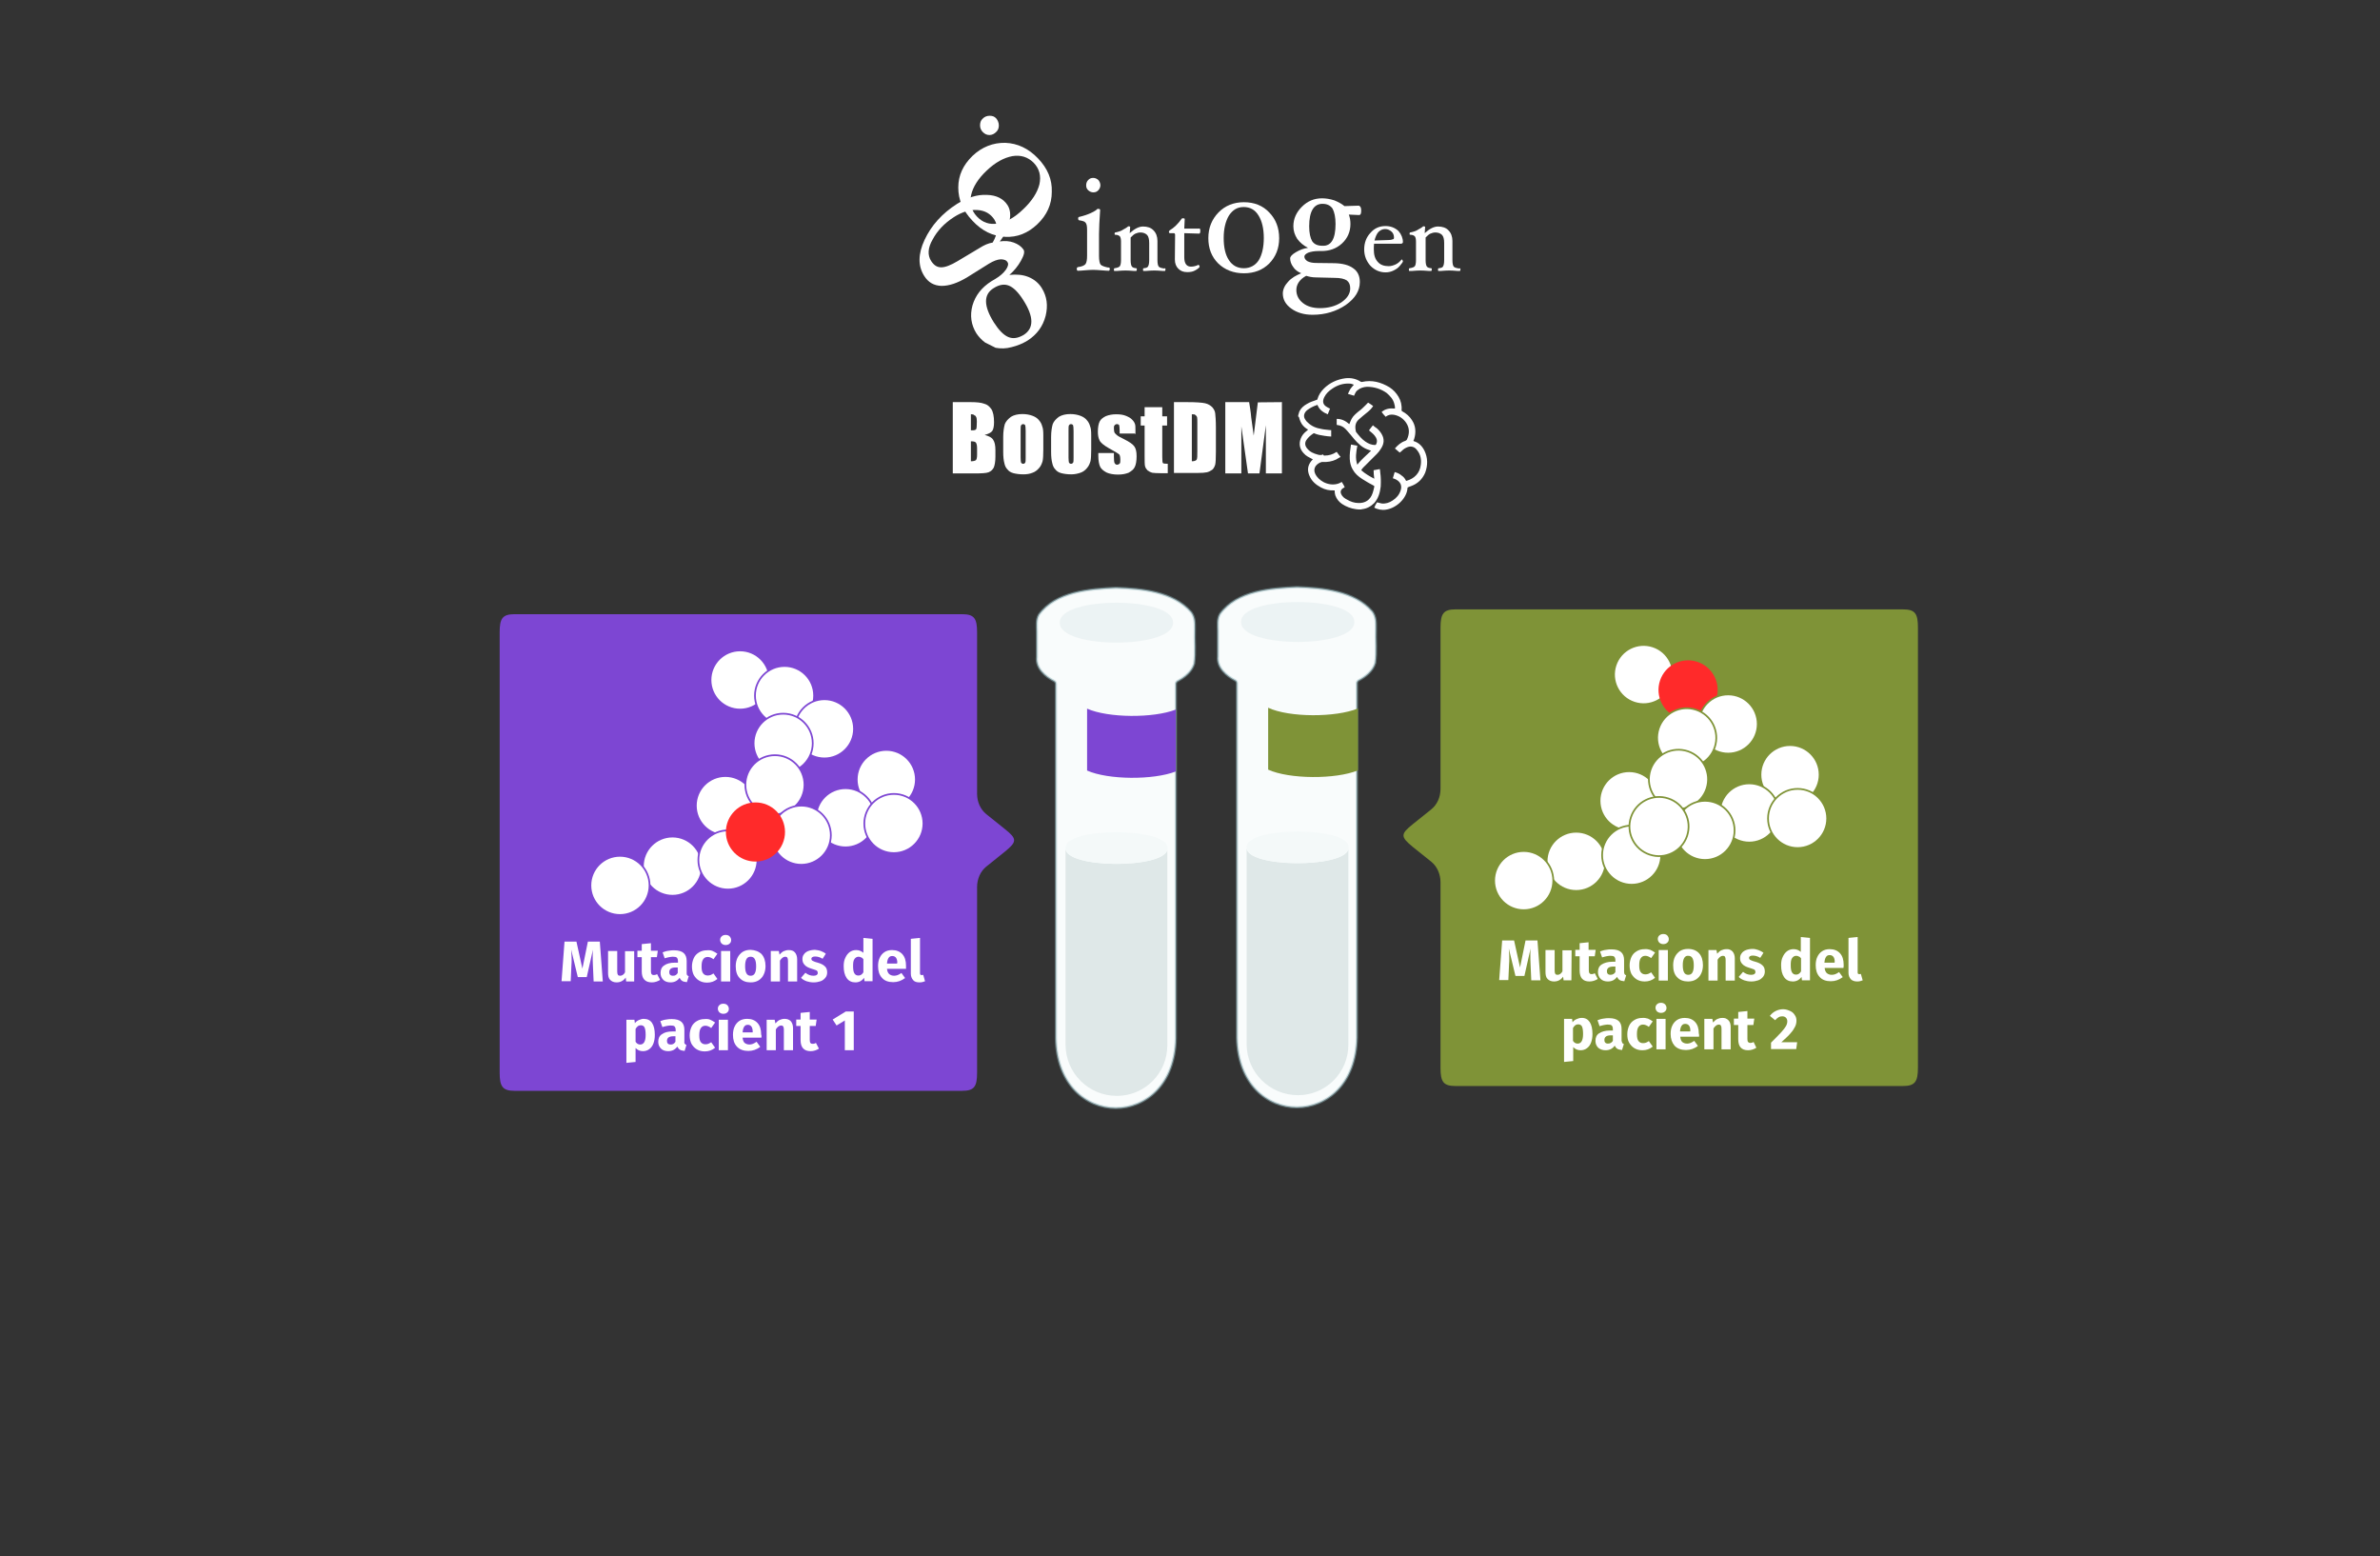 <?xml version="1.0" encoding="utf-8"?>
<!-- Generator: Adobe Illustrator 24.1.0, SVG Export Plug-In . SVG Version: 6.00 Build 0)  -->
<svg version="1.1" id="Capa_1" xmlns="http://www.w3.org/2000/svg" xmlns:xlink="http://www.w3.org/1999/xlink" x="0px" y="0px"
	 viewBox="0 0 1038.4 678.7" style="enable-background:new 0 0 1038.4 678.7;" xml:space="preserve">
<rect x="0" y="0" width="1038.4" height="678.7" fill="#333333" stroke="none"/>
<style type="text/css">
	.st0{fill:#FFFFFF;}
	.st1{opacity:0.5;}
	.st2{fill:#F4F9F9;stroke:#8FB5BC;stroke-miterlimit:10;}
	.st3{opacity:0.25;fill:#8FB5BC;enable-background:new    ;}
	.st4{opacity:0.1;fill:#8FB5BC;enable-background:new    ;}
	.st5{fill:#DFE8E8;}
	.st6{fill:#F4F9F9;}
	.st7{opacity:0.1;fill:#CAD8D8;enable-background:new    ;}
	.st8{fill:#7D46D3;}
	.st9{fill:#7F9337;}
	.st10{fill:#FFFFFF;stroke:#7D46D3;stroke-width:0.75;stroke-miterlimit:10;}
	.st11{fill:#FFFFFF;stroke:#7D46D3;stroke-width:0.75;stroke-miterlimit:10;}
	.st12{fill:#FF2A2A;}
	.st13{fill:#FFFFFF;stroke:#7F9337;stroke-width:0.75;stroke-miterlimit:10;}
	.st14{fill:#FFFFFF;stroke:#7F9337;stroke-width:0.75;stroke-miterlimit:10;}
	.st15{fill:#FFFFFF;stroke:#7F9337;stroke-width:0.75;stroke-miterlimit:10;}
	.st16{enable-background:new    ;}
</style>
<g>
	<g>
		<g>
			<g id="Capa_1_2_">
				<g id="Capa_14_4_">
				</g>
				<g id="Capa_6_4_">
				</g>
				<g id="Capa_3_4_">
				</g>
			</g>
			<g id="Capa_1_1_">
				<g id="Capa_14_1_">
				</g>
				<g id="Capa_6_1_">
				</g>
				<g id="Capa_3_1_">
				</g>
			</g>
			<g>
				<path class="st0" d="M521.3,274.4c0-2.7,0.1-5.1-1.6-7.4c-7.9-9-21.5-10.2-32.8-10.6c-11.5,0.5-26.2,1.6-33.6,11.7
					c-1.3,2.3-0.9,4.9-0.9,7.4c0,3.7,0,7.4,0,11.1c-0.5,4.9,3.6,8.4,7.6,10.5c0.4,0.2,0.7,0.7,0.7,1.2c0,14.7,0,29.3,0,44
					c0,36.8,0,73.7,0,110.5c0.6,40.7,51.7,40.6,52.3,0c0-41,0-81.9,0-122.8c0-10.5,0-21.2,0-31.7c0-0.5,0.3-0.9,0.7-1.2
					c3-1.6,6.3-4.1,7.3-7.6C521.7,284.5,521.1,279.4,521.3,274.4z"/>
				<path class="st0" d="M600.3,274.1c0-2.7,0.1-5.1-1.6-7.4c-7.9-9-21.5-10.2-32.8-10.6c-11.5,0.5-26.1,1.5-33.6,11.7
					c-1.3,2.3-0.9,4.9-0.9,7.4c0,3.7,0,7.4,0,11.1c-0.5,4.9,3.6,8.4,7.6,10.5c0.4,0.2,0.7,0.7,0.7,1.2c0,14.7,0,29.3,0,44
					c0,36.8,0,73.7,0,110.5c0.6,40.7,51.7,40.6,52.3,0c0-41,0-81.9,0-122.8c0-10.5,0-21.2,0-31.7c0-0.5,0.3-0.9,0.7-1.2
					c3-1.6,6.3-4.1,7.3-7.6C600.7,284.2,600.1,279.1,600.3,274.1z"/>
			</g>
		</g>
		<g id="Capa_1_4_">
			<g id="Capa_9_3_">
				<g>
					<g class="st1">
						<g>
							<path class="st2" d="M486.9,256.4c11.3,0.4,24.9,1.6,32.8,10.6c1.7,2.3,1.6,4.7,1.6,7.4c-0.2,5,0.4,10.1-0.3,15.1
								c-1,3.5-4.3,6-7.3,7.6c-0.4,0.3-0.7,0.7-0.7,1.2c0,10.5,0,21.2,0,31.7c0,40.9,0,81.8,0,122.8c-0.6,40.6-51.7,40.7-52.3,0
								c0-36.8,0-73.7,0-110.5c0-14.7,0-29.3,0-44c0-0.5-0.3-1-0.7-1.2c-4-2.1-8.1-5.6-7.6-10.5c0-3.7,0-7.4,0-11.1
								c0-2.5-0.4-5.1,0.9-7.4C460.7,258,475.4,256.9,486.9,256.4"/>
						</g>
						<path class="st3" d="M511.8,271.6c0.4,11.6-49.8,11.6-49.4,0C462,260,512.2,260,511.8,271.6z"/>
					</g>
					<g>
						<path class="st4" d="M464.9,369.7v0.2C464.9,369.8,464.9,369.7,464.9,369.7L464.9,369.7z"/>
						<path class="st5" d="M464.9,369.9v85.7c0,12.4,10,22.4,22.4,22.4c12.2,0,22.1-9.9,22-22.2v-85
							C507,379.1,464.4,378.8,464.9,369.9z"/>
					</g>
					<path class="st6" d="M509.4,369.9c0.4,9.2-45,9.2-44.5,0C464.3,360.7,509.8,360.7,509.4,369.9z"/>
				</g>
			</g>
			<g id="Capa_14_3_">
			</g>
			<g id="Capa_6_3_">
			</g>
			<g id="Capa_3_3_">
			</g>
		</g>
		<g id="Capa_1_3_">
			<g id="Capa_9_2_">
				<g>
					<g class="st1">
						<g>
							<path class="st2" d="M565.9,256.1c11.3,0.4,24.9,1.6,32.8,10.6c1.7,2.3,1.6,4.7,1.6,7.4c-0.2,5,0.4,10.1-0.3,15.1
								c-1,3.5-4.3,6-7.3,7.6c-0.4,0.3-0.7,0.7-0.7,1.2c0,10.5,0,21.2,0,31.7c0,40.9,0,81.8,0,122.8c-0.6,40.6-51.7,40.7-52.3,0
								c0-36.8,0-73.7,0-110.5c0-14.7,0-29.3,0-44c0-0.5-0.3-1-0.7-1.2c-4-2.1-8.1-5.6-7.6-10.5c0-3.7,0-7.4,0-11.1
								c0-2.5-0.4-5.1,0.9-7.4C539.8,257.6,554.4,256.6,565.9,256.1"/>
						</g>
						<path class="st3" d="M590.9,271.3c0.4,11.6-49.8,11.6-49.4,0C541,259.7,591.2,259.7,590.9,271.3z"/>
					</g>
					<g>
						<path class="st7" d="M543.9,369.4v0.2C543.9,369.5,543.9,369.4,543.9,369.4L543.9,369.4z"/>
						<path class="st5" d="M543.9,369.6v85.7c0,12.4,10,22.4,22.4,22.4c12.2,0,22.1-9.9,22-22.2v-85
							C586,378.8,543.4,378.5,543.9,369.6z"/>
					</g>
					<path class="st6" d="M588.4,369.6c0.4,9.2-45,9.2-44.5,0C543.4,360.4,588.9,360.4,588.4,369.6z"/>
				</g>
			</g>
			<g id="Capa_14_2_">
			</g>
			<g id="Capa_6_2_">
			</g>
			<g id="Capa_3_2_">
			</g>
		</g>
		<path class="st8" d="M474.3,309.1v27c9.2,4.1,28.9,4.2,38.7,0.4v-27C503.2,313.3,483.5,313.2,474.3,309.1z"/>
		<path class="st9" d="M592.5,309c-9.7,4-30,4-39.2-0.3v27c9.2,4.2,29.5,4.3,39.2,0.3V309z"/>
		<path class="st8" d="M426.3,275.8v70.4c0,3.6,1.5,6.9,4,8.9l8.1,6.5c5.4,4.3,5.4,5.5,0,9.9l-8.1,6.5c-2.5,2-4,5.4-4,8.9v81
			c0,6-1.2,7.9-6.5,7.9H224.5c-5.2,0-6.5-1.9-6.5-7.9V275.8c0-6,1.2-7.9,6.5-7.9h195.3C425.1,267.9,426.3,269.8,426.3,275.8z"/>
		<g>
			<circle class="st10" cx="386.7" cy="340" r="12.9"/>
			<ellipse class="st11" cx="322.9" cy="296.6" rx="12.9" ry="12.9"/>
			<circle class="st10" cx="293.4" cy="377.8" r="12.9"/>
			<circle class="st10" cx="342.3" cy="303.4" r="12.9"/>
			<circle class="st10" cx="270.5" cy="386.2" r="12.9"/>
			<circle class="st10" cx="359.7" cy="317.9" r="12.9"/>
			<circle class="st10" cx="316.5" cy="351.4" r="12.9"/>
			<circle class="st10" cx="368.9" cy="356.7" r="12.9"/>
			<circle class="st10" cx="341.7" cy="324.2" r="12.9"/>
			<circle class="st10" cx="338.1" cy="342.3" r="12.9"/>
			<circle class="st10" cx="317.6" cy="375.1" r="12.9"/>
			<circle class="st10" cx="349.6" cy="364.3" r="12.9"/>
			<ellipse class="st12" cx="329.6" cy="362.9" rx="12.9" ry="12.9"/>
			<circle class="st10" cx="390" cy="359.2" r="12.9"/>
		</g>
		<path class="st9" d="M628.5,273.7v70.4c0,3.6-1.5,6.9-4,8.9l-8.1,6.5c-5.4,4.3-5.4,5.5,0,9.9l8.1,6.5c2.5,2,4,5.4,4,8.9v81
			c0,6,1.2,7.9,6.5,7.9h195.3c5.2,0,6.5-1.9,6.5-7.9V273.7c0-6-1.2-7.9-6.5-7.9H635C629.8,265.8,628.5,267.7,628.5,273.7z"/>
		<g>
			<circle class="st13" cx="781" cy="337.9" r="12.9"/>
			
				<ellipse transform="matrix(0.316 -0.949 0.949 0.316 211.029 881.701)" class="st14" cx="717.1" cy="294.5" rx="12.9" ry="12.9"/>
			<circle class="st13" cx="687.7" cy="375.7" r="12.9"/>
			
				<ellipse transform="matrix(0.316 -0.949 0.949 0.316 217.938 904.686)" class="st12" cx="736.5" cy="301.2" rx="12.9" ry="12.9"/>
			<circle class="st13" cx="664.8" cy="384.1" r="12.9"/>
			<circle class="st13" cx="754" cy="315.8" r="12.9"/>
			<circle class="st13" cx="710.8" cy="349.3" r="12.9"/>
			<circle class="st13" cx="763.2" cy="354.6" r="12.9"/>
			
				<ellipse transform="matrix(0.316 -0.949 0.949 0.316 197.701 918.408)" class="st15" cx="735.9" cy="322.1" rx="12.9" ry="12.9"/>
			
				<ellipse transform="matrix(0.316 -0.949 0.949 0.316 178.068 927.37)" class="st15" cx="732.3" cy="340.2" rx="12.9" ry="12.9"/>
			<circle class="st13" cx="711.9" cy="373" r="12.9"/>
			<circle class="st13" cx="743.9" cy="362.2" r="12.9"/>
			
				<ellipse transform="matrix(0.316 -0.949 0.949 0.316 152.713 933.393)" class="st15" cx="723.8" cy="360.8" rx="12.9" ry="12.9"/>
			<circle class="st13" cx="784.3" cy="357" r="12.9"/>
		</g>
		<g class="st16">
			<path class="st0" d="M672.1,427.6h-4l-0.3-6.8c-0.1-1.6-0.1-3.1-0.1-4.3c0-1,0-1.9,0.1-2.8l-2.7,12h-3.9l-2.9-12
				c0.1,1.4,0.2,2.8,0.2,4.1c0,1,0,2-0.1,3l-0.3,6.7h-4l1.3-17.3h5.2l2.6,11.8l2.4-11.8h5.2L672.1,427.6z"/>
			<path class="st0" d="M685.6,427.6h-3.4L682,426c-1,1.4-2.3,2.1-4,2.1c-1.2,0-2.1-0.4-2.8-1.1s-0.9-1.8-0.9-3.1v-9.5h4v9
				c0,0.7,0.1,1.1,0.3,1.4c0.2,0.3,0.5,0.4,1,0.4c0.8,0,1.5-0.5,2.1-1.5v-9.2h4L685.6,427.6L685.6,427.6z"/>
			<path class="st0" d="M697.1,427c-0.5,0.3-1,0.6-1.7,0.8c-0.6,0.2-1.3,0.3-1.9,0.3c-2.9,0-4.3-1.6-4.3-4.8v-6.2h-1.9v-2.8h1.9
				v-2.9l3.9-0.4v3.3h3.1l-0.4,2.8h-2.6v6.1c0,0.6,0.1,1.1,0.3,1.3c0.2,0.3,0.5,0.4,0.9,0.4c0.5,0,0.9-0.1,1.4-0.4L697.1,427z"/>
			<path class="st0" d="M708.8,424.9c0.1,0.2,0.4,0.4,0.7,0.5l-0.8,2.6c-0.8-0.1-1.5-0.2-2-0.5s-0.9-0.8-1.2-1.4c-0.9,1.3-2.2,2-4,2
				c-1.3,0-2.4-0.4-3.1-1.1c-0.8-0.8-1.2-1.8-1.2-3c0-1.5,0.5-2.6,1.6-3.3s2.6-1.2,4.6-1.2h1.4v-0.6c0-0.8-0.2-1.3-0.5-1.6
				s-0.9-0.4-1.8-0.4c-0.4,0-1,0.1-1.6,0.2s-1.2,0.3-1.9,0.5l-0.9-2.6c0.8-0.3,1.7-0.6,2.6-0.7c0.9-0.2,1.7-0.2,2.4-0.2
				c1.9,0,3.3,0.4,4.2,1.2s1.3,2,1.3,3.5v5.2C708.6,424.3,708.7,424.7,708.8,424.9z M704.8,424v-2.4h-1c-0.9,0-1.6,0.2-2,0.5
				s-0.7,0.8-0.7,1.5c0,0.5,0.1,0.9,0.4,1.2c0.3,0.3,0.7,0.4,1.1,0.4C703.6,425.2,704.3,424.8,704.8,424z"/>
			<path class="st0" d="M720,414.3c0.7,0.3,1.4,0.7,2.1,1.2l-1.7,2.4c-0.8-0.6-1.7-1-2.5-1c-0.9,0-1.5,0.3-2,1s-0.7,1.7-0.7,3.2
				c0,1.4,0.2,2.4,0.7,3s1.1,0.9,2,0.9c0.4,0,0.9-0.1,1.2-0.2s0.8-0.4,1.3-0.7l1.7,2.4c-1.3,1.1-2.8,1.6-4.5,1.6
				c-1.4,0-2.5-0.3-3.5-0.9s-1.7-1.4-2.3-2.4c-0.5-1-0.8-2.3-0.8-3.7s0.3-2.6,0.8-3.7c0.5-1.1,1.3-1.9,2.3-2.5s2.1-0.9,3.4-0.9
				C718.5,413.9,719.3,414.1,720,414.3z"/>
			<path class="st0" d="M727.4,408c0.4,0.4,0.7,1,0.7,1.6c0,0.7-0.2,1.2-0.7,1.6c-0.4,0.4-1,0.6-1.7,0.6s-1.2-0.2-1.7-0.6
				c-0.4-0.4-0.7-1-0.7-1.6s0.2-1.2,0.7-1.6s1-0.6,1.7-0.6S727,407.6,727.4,408z M727.7,414.4v13.3h-4v-13.3H727.7z"/>
			<path class="st0" d="M741.3,415.8c1.1,1.2,1.7,3,1.7,5.2c0,1.4-0.3,2.7-0.8,3.7c-0.5,1.1-1.3,1.9-2.2,2.5c-1,0.6-2.1,0.9-3.5,0.9
				c-2,0-3.6-0.6-4.8-1.9c-1.2-1.2-1.7-3-1.7-5.2c0-1.4,0.3-2.7,0.8-3.7s1.3-1.9,2.2-2.5c1-0.6,2.1-0.9,3.5-0.9
				C738.6,413.9,740.2,414.6,741.3,415.8z M734.8,417.9c-0.4,0.7-0.6,1.7-0.6,3.1c0,1.5,0.2,2.5,0.6,3.2c0.4,0.7,1,1,1.8,1
				s1.4-0.3,1.8-1s0.6-1.7,0.6-3.1c0-1.5-0.2-2.5-0.6-3.2c-0.4-0.7-1-1-1.8-1C735.8,416.8,735.2,417.2,734.8,417.9z"/>
			<path class="st0" d="M755.9,415c0.6,0.7,1,1.7,1,3v9.7h-4v-9c0-0.7-0.1-1.1-0.3-1.4c-0.2-0.3-0.5-0.4-0.9-0.4
				c-0.8,0-1.6,0.6-2.3,1.7v9.1h-4v-13.3h3.5l0.3,1.6c0.6-0.7,1.2-1.2,1.8-1.5c0.7-0.3,1.4-0.5,2.2-0.5
				C754.3,413.9,755.2,414.3,755.9,415z"/>
			<path class="st0" d="M767.2,414.4c0.8,0.3,1.6,0.7,2.2,1.2l-1.4,2.2c-1.1-0.7-2.2-1-3.3-1c-0.5,0-0.9,0.1-1.2,0.3
				s-0.4,0.4-0.4,0.7c0,0.2,0.1,0.5,0.2,0.6c0.1,0.2,0.4,0.3,0.8,0.5c0.4,0.2,1,0.4,1.8,0.6c1.4,0.4,2.4,0.9,3.1,1.6
				c0.7,0.6,1,1.5,1,2.7c0,0.9-0.3,1.7-0.8,2.3s-1.2,1.2-2.1,1.5c-0.9,0.3-1.9,0.5-3,0.5s-2.2-0.2-3.1-0.5c-1-0.4-1.8-0.8-2.4-1.5
				l1.9-2.2c1.1,0.9,2.3,1.3,3.5,1.3c0.6,0,1.1-0.1,1.4-0.3c0.3-0.2,0.5-0.5,0.5-0.9c0-0.3-0.1-0.6-0.2-0.8
				c-0.1-0.2-0.4-0.4-0.8-0.5s-1-0.4-1.8-0.6c-1.3-0.4-2.3-0.9-2.9-1.6c-0.7-0.7-1-1.5-1-2.6c0-0.8,0.2-1.5,0.7-2.1
				c0.4-0.6,1.1-1.1,1.9-1.4s1.8-0.5,2.9-0.5C765.5,413.9,766.4,414.1,767.2,414.4z"/>
			<path class="st0" d="M789.7,409.1v18.5h-3.5l-0.2-1.5c-0.9,1.3-2.2,2-3.8,2s-2.9-0.6-3.8-1.9c-0.9-1.3-1.3-3-1.3-5.2
				c0-1.4,0.2-2.6,0.7-3.6c0.5-1.1,1.1-1.9,1.9-2.5c0.8-0.6,1.8-0.9,2.8-0.9c1.3,0,2.3,0.4,3.2,1.2v-6.5L789.7,409.1z M785.8,423.7
				V418c-0.3-0.4-0.6-0.7-1-0.8c-0.3-0.2-0.7-0.3-1.1-0.3c-0.7,0-1.3,0.3-1.8,1s-0.6,1.7-0.6,3.1c0,1.6,0.2,2.6,0.6,3.2
				c0.4,0.6,0.9,0.9,1.6,0.9C784.4,425.2,785.2,424.7,785.8,423.7z"/>
			<path class="st0" d="M804.3,422.2h-8.2c0.1,1.1,0.5,1.9,1,2.3s1.2,0.7,2.1,0.7c0.5,0,1.1-0.1,1.6-0.3s1-0.5,1.6-0.9l1.6,2.2
				c-1.6,1.2-3.3,1.8-5.2,1.8c-2.1,0-3.8-0.6-4.9-1.9c-1.2-1.3-1.7-3-1.7-5.1c0-1.3,0.2-2.6,0.7-3.6c0.5-1.1,1.2-1.9,2.1-2.5
				c0.9-0.6,2-0.9,3.3-0.9c1.9,0,3.4,0.6,4.5,1.8s1.6,2.9,1.6,5C804.4,421.3,804.4,421.8,804.3,422.2z M800.5,419.6c0-2-0.8-3-2.2-3
				c-0.7,0-1.2,0.2-1.6,0.8s-0.6,1.3-0.7,2.5h4.4L800.5,419.6L800.5,419.6z"/>
			<path class="st0" d="M807.5,427.1c-0.6-0.7-1-1.6-1-2.8v-15.2l4-0.4v15.4c0,0.6,0.2,0.8,0.7,0.8c0.2,0,0.5,0,0.7-0.1l0.8,2.8
				c-0.7,0.3-1.5,0.5-2.4,0.5C809,428.1,808.1,427.7,807.5,427.1z"/>
		</g>
		<g class="st16">
			<path class="st0" d="M693.6,445.8c0.8,1.2,1.2,3,1.2,5.2c0,1.4-0.2,2.6-0.6,3.7c-0.4,1.1-1,1.9-1.8,2.5s-1.7,0.9-2.8,0.9
				c-1.3,0-2.4-0.5-3.2-1.4v6.1l-4,0.4v-18.8h3.5l0.2,1.5c0.5-0.7,1.1-1.1,1.8-1.4s1.4-0.5,2-0.5
				C691.6,443.9,692.8,444.6,693.6,445.8z M690.7,451c0-1.6-0.2-2.7-0.5-3.3s-0.9-0.9-1.6-0.9c-0.4,0-0.9,0.1-1.3,0.4
				c-0.4,0.3-0.7,0.7-1,1.2v5.6c0.5,0.8,1.2,1.2,2,1.2C689.9,455.2,690.7,453.8,690.7,451z"/>
			<path class="st0" d="M707.8,454.9c0.1,0.2,0.4,0.4,0.7,0.5l-0.8,2.6c-0.8-0.1-1.5-0.2-2-0.5s-0.9-0.8-1.2-1.4c-0.9,1.3-2.2,2-4,2
				c-1.3,0-2.4-0.4-3.2-1.1c-0.8-0.8-1.2-1.8-1.2-3c0-1.5,0.5-2.6,1.6-3.3s2.6-1.2,4.6-1.2h1.4v-0.6c0-0.8-0.2-1.3-0.5-1.6
				s-0.9-0.4-1.8-0.4c-0.4,0-1,0.1-1.6,0.2c-0.6,0.1-1.2,0.3-1.9,0.5L697,445c0.8-0.3,1.7-0.6,2.6-0.7c0.9-0.2,1.7-0.2,2.4-0.2
				c1.9,0,3.3,0.4,4.2,1.2s1.3,2,1.3,3.5v5.2C707.6,454.3,707.7,454.7,707.8,454.9z M703.7,454v-2.4h-1c-0.9,0-1.6,0.2-2,0.5
				s-0.7,0.8-0.7,1.5c0,0.5,0.1,0.9,0.4,1.2c0.3,0.3,0.7,0.4,1.1,0.4C702.5,455.2,703.2,454.8,703.7,454z"/>
			<path class="st0" d="M719,444.3c0.7,0.3,1.4,0.7,2.1,1.2l-1.7,2.4c-0.8-0.6-1.7-1-2.5-1c-0.9,0-1.5,0.3-2,1s-0.7,1.7-0.7,3.2
				c0,1.4,0.2,2.4,0.7,3s1.1,0.9,2,0.9c0.4,0,0.9-0.1,1.2-0.2c0.4-0.1,0.8-0.4,1.3-0.7l1.7,2.4c-1.3,1.1-2.8,1.6-4.5,1.6
				c-1.4,0-2.5-0.3-3.5-0.9s-1.7-1.4-2.3-2.4s-0.8-2.3-0.8-3.7s0.3-2.6,0.8-3.7c0.5-1.1,1.3-1.9,2.3-2.5s2.1-0.9,3.4-0.9
				C717.4,443.9,718.3,444.1,719,444.3z"/>
			<path class="st0" d="M726.4,438c0.4,0.4,0.7,1,0.7,1.6c0,0.7-0.2,1.2-0.7,1.6c-0.4,0.4-1,0.6-1.7,0.6s-1.2-0.2-1.7-0.6
				c-0.4-0.4-0.7-1-0.7-1.6s0.2-1.2,0.7-1.6c0.4-0.4,1-0.6,1.7-0.6S725.9,437.6,726.4,438z M726.7,444.4v13.3h-4v-13.3H726.7z"/>
			<path class="st0" d="M741.3,452.2h-8.2c0.1,1.1,0.4,1.9,0.9,2.3s1.2,0.7,2.1,0.7c0.5,0,1-0.1,1.5-0.3s1-0.5,1.6-0.9l1.6,2.2
				c-1.5,1.2-3.3,1.8-5.2,1.8c-2.1,0-3.8-0.6-5-1.9c-1.1-1.3-1.7-3-1.7-5.1c0-1.3,0.2-2.6,0.7-3.6c0.5-1.1,1.2-1.9,2.1-2.5
				s2.1-0.9,3.4-0.9c1.9,0,3.4,0.6,4.5,1.8s1.6,2.9,1.6,5C741.4,451.3,741.3,451.8,741.3,452.2z M737.5,449.6c0-2-0.8-3-2.2-3
				c-0.7,0-1.2,0.2-1.6,0.8s-0.6,1.3-0.7,2.5h4.4L737.5,449.6L737.5,449.6z"/>
			<path class="st0" d="M754.1,445c0.7,0.7,1,1.7,1,3v9.7h-4v-9c0-0.7-0.1-1.1-0.3-1.4c-0.2-0.3-0.5-0.4-0.9-0.4
				c-0.8,0-1.6,0.6-2.3,1.7v9.1h-4v-13.3h3.5l0.3,1.6c0.6-0.7,1.2-1.2,1.8-1.5c0.7-0.3,1.4-0.5,2.2-0.5
				C752.5,443.9,753.4,444.3,754.1,445z"/>
			<path class="st0" d="M766.3,457c-0.5,0.3-1,0.6-1.7,0.8c-0.6,0.2-1.3,0.3-1.9,0.3c-2.9,0-4.3-1.6-4.3-4.8v-6.2h-1.9v-2.8h1.9
				v-2.9l4-0.4v3.3h3l-0.4,2.8h-2.6v6.1c0,0.6,0.1,1.1,0.3,1.3s0.5,0.4,1,0.4s0.9-0.1,1.4-0.4L766.3,457z"/>
			<path class="st0" d="M781.1,441c0.9,0.4,1.5,1,2,1.8c0.5,0.7,0.7,1.5,0.7,2.4s-0.2,1.8-0.6,2.6c-0.4,0.8-1,1.8-1.9,2.8
				c-0.9,1.1-2.3,2.4-4.1,4h6.9l-0.4,3h-11v-2.8c2-2,3.5-3.5,4.5-4.6c0.9-1,1.6-1.9,2-2.6s0.6-1.4,0.6-2.1c0-0.7-0.2-1.2-0.6-1.6
				s-0.9-0.6-1.6-0.6c-0.6,0-1.1,0.1-1.6,0.4s-1,0.7-1.5,1.3l-2.3-1.9c0.7-0.9,1.5-1.6,2.5-2.1s2.1-0.8,3.3-0.8
				S780.2,440.6,781.1,441z"/>
		</g>
		<g class="st16">
			<path class="st0" d="M263,428.1h-4l-0.3-6.8c-0.1-1.6-0.1-3.1-0.1-4.3c0-1,0-1.9,0.1-2.8l-2.7,12h-3.9l-2.9-12
				c0.1,1.4,0.2,2.8,0.2,4.1c0,1,0,2-0.1,3L249,428h-4l1.3-17.3h5.2l2.6,11.8l2.4-11.8h5.2L263,428.1z"/>
			<path class="st0" d="M276.6,428.1h-3.4l-0.2-1.7c-1,1.4-2.3,2.1-4,2.1c-1.2,0-2.1-0.4-2.8-1.1s-0.9-1.8-0.9-3.1v-9.5h4v9
				c0,0.7,0.1,1.1,0.3,1.4c0.2,0.3,0.5,0.4,1,0.4c0.8,0,1.6-0.5,2.1-1.5v-9.2h4v13.2H276.6z"/>
			<path class="st0" d="M288,427.4c-0.5,0.3-1,0.6-1.7,0.8c-0.6,0.2-1.3,0.3-1.9,0.3c-2.9,0-4.4-1.6-4.4-4.8v-6.2h-1.9v-2.8h1.9
				v-2.9l4-0.4v3.3h3l-0.4,2.8H284v6.1c0,0.6,0.1,1.1,0.3,1.3c0.2,0.3,0.5,0.4,1,0.4s0.9-0.1,1.4-0.4L288,427.4z"/>
			<path class="st0" d="M299.8,425.3c0.1,0.2,0.4,0.4,0.7,0.5l-0.8,2.6c-0.8-0.1-1.5-0.2-2-0.5s-0.9-0.8-1.2-1.4c-0.9,1.3-2.2,2-4,2
				c-1.3,0-2.4-0.4-3.1-1.1c-0.8-0.8-1.2-1.8-1.2-3c0-1.5,0.5-2.6,1.6-3.3c1.1-0.8,2.6-1.2,4.6-1.2h1.4v-0.6c0-0.8-0.2-1.3-0.5-1.6
				s-0.9-0.4-1.8-0.4c-0.4,0-1,0.1-1.6,0.2s-1.2,0.3-1.9,0.5l-0.9-2.6c0.8-0.3,1.7-0.6,2.6-0.7c0.9-0.2,1.7-0.2,2.4-0.2
				c1.9,0,3.3,0.4,4.2,1.2c0.9,0.8,1.3,2,1.3,3.5v5.2C299.6,424.7,299.6,425.1,299.8,425.3z M295.7,424.4V422h-1
				c-0.9,0-1.6,0.2-2,0.5s-0.7,0.8-0.7,1.5c0,0.5,0.1,0.9,0.4,1.2s0.7,0.4,1.1,0.4C294.5,425.7,295.2,425.2,295.7,424.4z"/>
			<path class="st0" d="M310.9,414.8c0.7,0.3,1.4,0.7,2.1,1.2l-1.7,2.4c-0.8-0.6-1.7-1-2.5-1c-0.9,0-1.5,0.3-2,1s-0.7,1.7-0.7,3.2
				c0,1.4,0.2,2.4,0.7,3s1.1,0.9,2,0.9c0.4,0,0.9-0.1,1.2-0.2s0.8-0.4,1.3-0.7l1.7,2.4c-1.3,1.1-2.8,1.6-4.5,1.6
				c-1.4,0-2.5-0.3-3.5-0.9s-1.7-1.4-2.3-2.4c-0.5-1-0.8-2.3-0.8-3.7s0.3-2.6,0.8-3.7c0.5-1.1,1.3-1.9,2.3-2.5s2.1-0.9,3.4-0.9
				C309.4,414.4,310.2,414.5,310.9,414.8z"/>
			<path class="st0" d="M318.3,408.4c0.4,0.4,0.7,1,0.7,1.6c0,0.7-0.2,1.2-0.7,1.6c-0.4,0.4-1,0.6-1.7,0.6s-1.2-0.2-1.7-0.6
				c-0.4-0.4-0.7-1-0.7-1.6s0.2-1.2,0.7-1.6c0.4-0.4,1-0.6,1.7-0.6C317.3,407.8,317.9,408,318.3,408.4z M318.6,414.8v13.3h-4v-13.3
				H318.6z"/>
			<path class="st0" d="M332.3,416.2c1.1,1.2,1.7,3,1.7,5.2c0,1.4-0.3,2.7-0.8,3.7c-0.5,1.1-1.3,1.9-2.2,2.5c-1,0.6-2.1,0.9-3.5,0.9
				c-2,0-3.6-0.6-4.8-1.9c-1.2-1.2-1.7-3-1.7-5.2c0-1.4,0.3-2.7,0.8-3.7s1.3-1.9,2.2-2.5c1-0.6,2.1-0.9,3.5-0.9
				C329.5,414.4,331.1,415,332.3,416.2z M325.7,418.3c-0.4,0.7-0.6,1.7-0.6,3.1c0,1.5,0.2,2.5,0.6,3.2s1,1,1.8,1s1.4-0.3,1.8-1
				s0.6-1.7,0.6-3.1c0-1.5-0.2-2.5-0.6-3.2s-1-1-1.8-1S326.1,417.6,325.7,418.3z"/>
			<path class="st0" d="M346.8,415.4c0.6,0.7,1,1.7,1,3v9.7h-4v-9c0-0.7-0.1-1.1-0.3-1.4c-0.2-0.3-0.5-0.4-0.9-0.4
				c-0.8,0-1.6,0.6-2.3,1.7v9.1h-4v-13.3h3.5l0.3,1.6c0.6-0.7,1.2-1.2,1.8-1.5c0.7-0.3,1.4-0.5,2.2-0.5
				C345.3,414.4,346.2,414.7,346.8,415.4z"/>
			<path class="st0" d="M358.1,414.8c0.8,0.3,1.6,0.7,2.2,1.2l-1.4,2.2c-1.1-0.7-2.2-1-3.3-1c-0.5,0-0.9,0.1-1.2,0.3
				s-0.4,0.4-0.4,0.7c0,0.2,0.1,0.5,0.2,0.6c0.1,0.2,0.4,0.3,0.8,0.5s1,0.4,1.8,0.6c1.4,0.4,2.4,0.9,3.1,1.6c0.7,0.6,1,1.5,1,2.7
				c0,0.9-0.3,1.7-0.8,2.3s-1.2,1.2-2.1,1.5s-1.9,0.5-3,0.5s-2.2-0.2-3.1-0.5c-1-0.4-1.8-0.8-2.4-1.5l1.9-2.2
				c1.1,0.9,2.3,1.3,3.5,1.3c0.6,0,1.1-0.1,1.4-0.3s0.5-0.5,0.5-0.9c0-0.3-0.1-0.6-0.2-0.8s-0.4-0.4-0.8-0.5s-1-0.4-1.8-0.6
				c-1.3-0.4-2.3-0.9-2.9-1.6c-0.7-0.7-1-1.5-1-2.6c0-0.8,0.2-1.5,0.7-2.1c0.4-0.6,1.1-1.1,1.9-1.4s1.8-0.5,2.9-0.5
				C356.4,414.4,357.3,414.5,358.1,414.8z"/>
			<path class="st0" d="M380.7,409.5V428h-3.5l-0.2-1.5c-0.9,1.3-2.2,2-3.8,2c-1.6,0-2.9-0.6-3.8-1.9c-0.9-1.3-1.3-3-1.3-5.2
				c0-1.4,0.2-2.6,0.7-3.6c0.5-1.1,1.1-1.9,1.9-2.5s1.8-0.9,2.8-0.9c1.3,0,2.3,0.4,3.2,1.2v-6.5L380.7,409.5z M376.7,424.1v-5.7
				c-0.3-0.4-0.6-0.7-1-0.8c-0.3-0.2-0.7-0.3-1.1-0.3c-0.7,0-1.3,0.3-1.8,1s-0.6,1.7-0.6,3.1c0,1.6,0.2,2.6,0.6,3.2
				c0.4,0.6,0.9,0.9,1.6,0.9C375.3,425.6,376.1,425.1,376.7,424.1z"/>
			<path class="st0" d="M395.3,422.6H387c0.1,1.1,0.5,1.9,1,2.3s1.2,0.7,2.1,0.7c0.5,0,1.1-0.1,1.6-0.3s1-0.5,1.6-0.9l1.6,2.2
				c-1.6,1.2-3.3,1.8-5.2,1.8c-2.1,0-3.8-0.6-4.9-1.9c-1.2-1.3-1.7-3-1.7-5.1c0-1.3,0.2-2.6,0.7-3.6c0.5-1.1,1.2-1.9,2.1-2.5
				s2-0.9,3.3-0.9c1.9,0,3.4,0.6,4.5,1.8s1.6,2.9,1.6,5C395.3,421.7,395.3,422.2,395.3,422.6z M391.5,420c0-2-0.8-3-2.2-3
				c-0.7,0-1.2,0.2-1.6,0.8s-0.6,1.3-0.7,2.5h4.4V420H391.5z"/>
			<path class="st0" d="M398.4,427.5c-0.6-0.7-1-1.6-1-2.8v-15.2l4-0.4v15.4c0,0.6,0.2,0.8,0.7,0.8c0.2,0,0.5,0,0.7-0.1l0.8,2.8
				c-0.7,0.3-1.5,0.5-2.4,0.5C399.9,428.5,399,428.2,398.4,427.5z"/>
		</g>
		<g class="st16">
			<path class="st0" d="M284.5,446.2c0.8,1.2,1.2,3,1.2,5.2c0,1.4-0.2,2.6-0.6,3.7c-0.4,1.1-1,1.9-1.8,2.5s-1.7,0.9-2.8,0.9
				c-1.3,0-2.4-0.5-3.2-1.4v6.1l-4,0.4v-18.8h3.5l0.2,1.5c0.5-0.7,1.1-1.1,1.8-1.4c0.7-0.3,1.4-0.5,2-0.5
				C282.5,444.4,283.7,445,284.5,446.2z M281.7,451.4c0-1.6-0.2-2.7-0.5-3.3s-0.9-0.9-1.6-0.9c-0.4,0-0.9,0.1-1.3,0.4
				c-0.4,0.3-0.7,0.7-1,1.2v5.6c0.5,0.8,1.2,1.2,2,1.2C280.9,455.6,281.7,454.2,281.7,451.4z"/>
			<path class="st0" d="M298.8,455.3c0.1,0.2,0.4,0.4,0.7,0.5l-0.8,2.6c-0.8-0.1-1.5-0.2-2-0.5s-0.9-0.8-1.2-1.4c-0.9,1.3-2.2,2-4,2
				c-1.3,0-2.4-0.4-3.1-1.1c-0.8-0.8-1.2-1.8-1.2-3c0-1.5,0.5-2.6,1.6-3.3c1.1-0.8,2.6-1.2,4.6-1.2h1.4v-0.6c0-0.8-0.2-1.3-0.5-1.6
				s-0.9-0.4-1.8-0.4c-0.4,0-1,0.1-1.6,0.2s-1.2,0.3-1.9,0.5l-0.9-2.6c0.8-0.3,1.7-0.6,2.6-0.7c0.9-0.2,1.7-0.2,2.4-0.2
				c1.9,0,3.3,0.4,4.2,1.2c0.9,0.8,1.3,2,1.3,3.5v5.2C298.5,454.7,298.6,455.1,298.8,455.3z M294.7,454.4V452h-1
				c-0.9,0-1.6,0.2-2,0.5s-0.7,0.8-0.7,1.5c0,0.5,0.1,0.9,0.4,1.2s0.7,0.4,1.1,0.4C293.5,455.7,294.2,455.2,294.7,454.4z"/>
			<path class="st0" d="M309.9,444.8c0.7,0.3,1.4,0.7,2.1,1.2l-1.7,2.4c-0.8-0.6-1.7-1-2.5-1c-0.9,0-1.5,0.3-2,1s-0.7,1.7-0.7,3.2
				c0,1.4,0.2,2.4,0.7,3s1.1,0.9,2,0.9c0.4,0,0.9-0.1,1.2-0.2s0.8-0.4,1.3-0.7l1.7,2.4c-1.3,1.1-2.8,1.6-4.5,1.6
				c-1.4,0-2.5-0.3-3.5-0.9s-1.7-1.4-2.3-2.4c-0.5-1-0.8-2.3-0.8-3.7s0.3-2.6,0.8-3.7c0.5-1.1,1.3-1.9,2.3-2.5s2.1-0.9,3.4-0.9
				C308.4,444.4,309.2,444.5,309.9,444.8z"/>
			<path class="st0" d="M317.3,438.4c0.4,0.4,0.7,1,0.7,1.6c0,0.7-0.2,1.2-0.7,1.6c-0.4,0.4-1,0.6-1.7,0.6s-1.2-0.2-1.7-0.6
				c-0.4-0.4-0.7-1-0.7-1.6s0.2-1.2,0.7-1.6c0.4-0.4,1-0.6,1.7-0.6C316.3,437.8,316.9,438,317.3,438.4z M317.6,444.8v13.3h-4v-13.3
				H317.6z"/>
			<path class="st0" d="M332.2,452.6H324c0.1,1.1,0.4,1.9,0.9,2.3s1.2,0.7,2.1,0.7c0.5,0,1-0.1,1.5-0.3s1-0.5,1.6-0.9l1.6,2.2
				c-1.5,1.2-3.3,1.8-5.2,1.8c-2.1,0-3.8-0.6-5-1.9s-1.7-3-1.7-5.1c0-1.3,0.2-2.6,0.7-3.6c0.5-1.1,1.2-1.9,2.1-2.5s2.1-0.9,3.4-0.9
				c1.9,0,3.4,0.6,4.5,1.8s1.6,2.9,1.6,5C332.3,451.7,332.3,452.2,332.2,452.6z M328.4,450c0-2-0.8-3-2.1-3c-0.7,0-1.2,0.2-1.6,0.8
				s-0.6,1.3-0.7,2.5h4.4L328.4,450L328.4,450z"/>
			<path class="st0" d="M345,445.4c0.6,0.7,1,1.7,1,3v9.7h-4v-9c0-0.7-0.1-1.1-0.3-1.4c-0.2-0.3-0.5-0.4-0.9-0.4
				c-0.8,0-1.6,0.6-2.3,1.7v9.1h-4v-13.3h3.5l0.3,1.6c0.6-0.7,1.2-1.2,1.8-1.5c0.7-0.3,1.4-0.5,2.2-0.5
				C343.4,444.4,344.3,444.7,345,445.4z"/>
			<path class="st0" d="M357.3,457.4c-0.5,0.3-1,0.6-1.7,0.8c-0.6,0.2-1.3,0.3-1.9,0.3c-2.9,0-4.4-1.6-4.4-4.8v-6.2h-1.9v-2.8h1.9
				v-2.9l4-0.4v3.3h3l-0.4,2.8h-2.6v6.1c0,0.6,0.1,1.1,0.3,1.3c0.2,0.3,0.5,0.4,1,0.4s0.9-0.1,1.4-0.4L357.3,457.4z"/>
			<path class="st0" d="M372.5,441.2v16.9h-3.9v-13l-3.6,2.2l-1.7-2.6l5.7-3.5L372.5,441.2L372.5,441.2z"/>
		</g>
	</g>
	<g>
		<g>
			<g id="YX734u.tif_1_">
				<g>
					<path class="st0" d="M566.4,181.2c0.2-0.5,0.3-1.2,0.5-1.7c0.7-1.5,1.9-2.5,3.3-3.3c1.3-0.8,2.8-1.3,4.3-1.8
						c0.2,0,0.3-0.2,0.3-0.3c0.5-1.8,1.5-3.3,2.8-4.6c2.5-2.5,5.7-4,9.3-4.5c2.5-0.3,4.8,0.2,6.8,1.5c0.1,0.1,0.3,0.1,0.5,0.1
						c4.4-1,8.3,0.1,12,2.3c1.7,1.1,3,2.5,4,4.2c1,1.7,1.5,3.7,1.3,5.8c0,0.3,0.1,0.3,0.3,0.5c1.7,0.9,3.2,2.2,4.2,3.8
						c1.7,2.5,1.9,5.4,1,8.3c-0.1,0.3-0.2,0.5-0.3,0.7c0,0,0,0,0,0.1l0.1,0.1c2.3,0.7,3.7,2.2,4.7,4.2c1.5,3.1,1.5,6.4,0.3,9.6
						c-1.2,2.8-3.3,4.8-6.1,5.8c-0.5,0.2-0.9,0.3-1.3,0.5c-0.2,0.1-0.3,0.1-0.3,0.3c-0.2,4.4-4.7,8.8-9.4,9.5
						c-1.7,0.3-3.8-0.1-5.1-0.9c0.3-0.8,0.8-1.7,1.2-2.3c0.7,0.2,1.3,0.3,2,0.5c1.7,0.2,3.3-0.3,4.8-1.3c1.7-1.1,2.9-2.5,3.5-4.4
						c0.7-2.1-0.1-3.8-2.1-4.8c-0.3-0.2-0.8-0.3-1.3-0.5c0.3-0.9,0.5-1.7,0.8-2.7c1.1,0.3,2.1,0.7,3,1.5c0.8,0.5,1.5,1.3,1.9,2.2
						c0,0.1,0.3,0.2,0.3,0.1c3.3-0.9,5.8-3.3,6.2-7c0.3-2.3-0.1-4.4-1.5-6.2c-0.8-1.2-2-1.9-3.5-1.7c-1,0.2-1.9,0.7-2.7,1.3
						c-0.5,0.5-0.9,0.9-1.5,1.3c-0.7-0.5-1.3-1.2-2.1-1.8c1.3-1.5,2.7-2.7,4.5-3.3c0.3-0.1,0.5-0.3,0.7-0.5c1.2-2.5,1.3-5-0.3-7.4
						c-1.3-1.9-3.1-3.1-5.4-3.5c-1.2-0.2-2.5,0-3.5,0.9c-0.7-0.7-1.2-1.3-1.8-2.1c1.7-1.5,3.7-1.7,5.8-1.5c0.1-0.7-0.1-1.5-0.3-2.2
						c-0.5-1.9-1.8-3.3-3.3-4.6c-2.5-1.8-5.5-2.7-8.6-2.7c-1.5,0.1-2.9,0.5-4.1,1.5c-0.7,0.5-1,1.2-1.3,1.9
						c-0.1,0.1-0.1,0.3-0.2,0.5c-0.9-0.3-1.7-0.5-2.7-0.8c0.3-0.7,0.7-1.5,1.1-2.2c0.5-0.7,1-1.2,1.5-1.8c-0.7-0.3-1.3-0.5-2.1-0.5
						c-2.7-0.1-5.1,0.7-7.3,2.2c-1.5,1-2.7,2.1-3.5,3.7c-0.8,1.6-0.7,2.9,0.5,3.9c0.5,0.3,1,0.7,1.5,0.9c0.1,0.1,0.3,0.1,0.5,0.2
						c-0.3,0.8-0.7,1.7-1,2.5c-2-0.8-3.7-2-4.5-4.1c-0.1,0-0.2,0-0.3,0.1c-1.5,0.5-2.9,1.2-4.2,2.2c-1.3,1.1-1.7,2.5-1,3.8
						c0.3,0.5,0.7,1.1,1.2,1.5c1.7,1.7,3.7,2.5,6,2.9c1.3,0.3,2.5,0.3,3.8,0.5c0.2,0,0.3,0,0.5,0c0,0.9,0,1.8,0,2.8
						c-1-0.1-2-0.1-2.9-0.3c-1.5-0.2-3.1-0.5-4.5-1.1c-0.1-0.1-0.3-0.1-0.3,0c-1.2,0.8-2.3,1.7-3.1,2.9s-0.7,2.5,0.3,3.7
						c1.2,1.5,2.8,2.2,4.7,2.7c0.7,0.2,1.5,0.3,2.3-0.1c0.1,0.5,0.3,0.5,0.7,0.5c1.8,0,3.5-0.5,5-1.5c0,0,0.1-0.1,0.2-0.1
						c0.5,0.7,1.1,1.5,1.7,2.2c-0.7,0.3-1.3,0.8-1.9,1.1c-1.9,0.9-3.8,1.2-6,1.1c-0.1,0-0.2,0-0.3,0c-1.1,0.3-2,0.9-2.7,1.8
						c-0.7,1.1-0.7,2.2-0.2,3.3c0.8,1.7,2.1,2.8,3.7,3.7c2,1,4.1,1.3,6.2,0.7c0.7-0.2,1.2-0.5,1.7-0.8c0.5,0.7,0.9,1.5,1.3,2.3
						c-0.2,0.1-0.3,0.2-0.5,0.3c-0.3,0.2-0.5,0.3-0.7,0.5c-0.7,0.7-0.7,1.5-0.3,2.3c0.5,1.1,1.5,1.8,2.5,2.3c1.5,0.9,3.2,1.5,5,1.5
						c2.9,0.1,5.2-1.3,6.2-4.4c0.3-0.9,0.5-1.8,0.7-2.7c0.1-0.3-0.1-0.3-0.3-0.5c-1.7-0.9-3.3-1.8-5-2.9c-1.7-1.1-3.1-2.3-4.1-4.1
						c-0.8-1.3-1.2-2.9-1.3-4.6c-0.1-2.1,0.2-4.1,0.5-6.1c0-0.1,0-0.1,0.1-0.2c0.9,0.2,1.7,0.3,2.7,0.5c-0.5,2.7-1,5.5,0,8.3
						c1.7-2.3,4-4.1,6-6.1c-0.7-0.3-1.3-0.5-1.9-0.7c-2.2-0.9-3.8-2.5-5.4-4.3c-1.1-1.3-2.2-2.7-3.3-3.9c-0.8-0.9-1.7-1.7-2.8-2
						c-0.3-0.2-0.8-0.2-1.3-0.3c-0.1,0-0.3-0.1-0.3-0.2c0-0.8,0-1.7,0-2.5c2.2,0,3.9,0.9,5.5,2.3c0.3-0.8,0.7-1.7,1-2.3
						c0.7-1.3,1.9-2.3,3.1-3.3c0.7-0.5,1.3-1,1.8-1.5c0.8-0.7,1.5-1.5,2.3-2.3c0.7,0.5,1.5,0.9,2.2,1.5c-0.7,1.1-1.5,1.9-2.5,2.7
						c-1.2,1-2.5,2-3.7,3.1c-1.7,1.5-1.8,3.3-1.3,5.4c0,0.1,0.1,0.2,0.2,0.3c1.2,1.5,2.3,2.9,3.9,4c1.3,0.9,2.7,1.5,4.2,1.5
						c0.3,0,0.3-0.1,0.5-0.3c0.5-1,0.5-2-0.1-3c-0.7-1.2-1.7-2-2.7-2.8c-0.1-0.1-0.2-0.2-0.3-0.3c0.5-0.7,1.1-1.5,1.7-2.2
						c0.5,0.5,1.1,0.9,1.7,1.3c0.8,0.7,1.5,1.5,2.1,2.5c1.3,2.2,1.1,4.3-0.3,6.4c-1,1.7-2.3,2.8-3.7,4.2c-1.3,1.3-2.7,2.7-4,4
						c-0.3,0.3-0.7,0.8-0.9,1.2c1.7,1.5,3.7,2.7,5.7,3.7c-0.2-1.3-0.3-2.5-0.3-3.7c0.9-0.2,1.7-0.3,2.7-0.5c0.1,0.5,0.2,0.9,0.2,1.5
						c0.3,2,0.3,4,0.2,6.1c-0.3,2.7-1,5.1-2.8,7.2c-1.5,1.5-3.3,2.5-5.4,2.7c-0.1,0-0.3,0.1-0.3,0.1c-0.5,0-0.8,0-1.3,0
						c-0.3,0-0.7-0.1-1-0.1c-2.2-0.3-4.3-1.1-6.1-2.3c-1.3-0.9-2.3-2.1-2.9-3.7c-0.2-0.7-0.3-1.3-0.3-2.2c0,0-0.1,0-0.2,0
						c-2,0.1-4-0.3-5.8-1.3c-2.2-1.2-4-2.7-5-5.1c-1-2.3-0.8-4.4,0.8-6.4c0.2-0.3,0.5-0.5,0.7-0.7c-0.1-0.1-0.2-0.1-0.3-0.2
						c-1.3-0.7-2.7-1.3-3.7-2.5c-1.7-1.8-2.2-4-1.3-6.4c0.5-1.3,1.3-2.3,2.3-3.1c0.3-0.3,0.7-0.5,0.9-0.8c-0.2-0.1-0.3-0.3-0.5-0.3
						c-1.2-0.8-2.2-1.8-2.8-3.2c-0.3-0.7-0.5-1.3-0.7-2.1C566.4,182,566.4,181.5,566.4,181.2z"/>
				</g>
			</g>
			<g>
				<path class="st0" d="M415.6,175.4h8c2.5,0,4.5,0.2,5.8,0.7c1.3,0.3,2.3,1.2,3.1,2.3c0.8,1.2,1.2,3.2,1.2,5.8
					c0,1.8-0.3,3.1-0.8,3.8c-0.5,0.7-1.7,1.3-3.3,1.7c1.8,0.5,3.1,1.1,3.7,2.1c0.7,1,1,2.5,1,4.5v2.9c0,2.1-0.3,3.7-0.7,4.7
					c-0.5,1-1.3,1.7-2.3,2.1s-3.2,0.5-6.4,0.5h-9.2V175.4L415.6,175.4z M423.6,180.7v7c0.3,0,0.7,0,0.8,0c0.8,0,1.3-0.2,1.5-0.5
					s0.3-1.5,0.3-3.3c0-1-0.1-1.7-0.3-2c-0.2-0.3-0.3-0.7-0.7-0.7C424.9,180.8,424.4,180.7,423.6,180.7z M423.6,192.5v8.7
					c1.1,0,1.8-0.2,2.2-0.5c0.3-0.3,0.5-1.1,0.5-2.3v-2.8c0-1.3-0.2-2.1-0.5-2.5C425.5,192.6,424.7,192.5,423.6,192.5z"/>
				<path class="st0" d="M455.2,189.9v6.2c0,2.3-0.1,4-0.3,5c-0.3,1-0.7,2.1-1.5,3s-1.7,1.7-2.9,2.1c-1.2,0.5-2.5,0.7-4,0.7
					c-1.7,0-3.1-0.2-4.3-0.5c-1.2-0.3-2.1-0.9-2.7-1.7c-0.7-0.7-1.1-1.7-1.3-2.7c-0.3-1.1-0.5-2.7-0.5-4.8v-6.6
					c0-2.3,0.3-4.2,0.7-5.6c0.5-1.3,1.5-2.3,2.7-3.2c1.3-0.8,3-1.2,5-1.2c1.7,0,3.2,0.3,4.5,0.8c1.3,0.5,2.2,1.2,2.8,2
					c0.7,0.8,1.1,1.7,1.3,2.5C455.1,186.8,455.2,188.1,455.2,189.9z M447.5,188c0-1.3-0.1-2.1-0.2-2.5c-0.2-0.3-0.5-0.5-0.9-0.5
					s-0.7,0.2-0.9,0.5c-0.2,0.3-0.2,1.2-0.2,2.5v11.5c0,1.2,0.1,2,0.2,2.3c0.2,0.3,0.5,0.5,0.9,0.5c0.5,0,0.7-0.2,0.9-0.5
					c0.2-0.3,0.2-1.1,0.2-2.2V188z"/>
				<path class="st0" d="M476.1,189.9v6.2c0,2.3-0.1,4-0.3,5c-0.3,1-0.7,2.1-1.5,3c-0.7,0.9-1.7,1.7-2.9,2.1c-1.2,0.4-2.5,0.7-4,0.7
					c-1.7,0-3.1-0.2-4.3-0.5c-1.2-0.3-2.1-0.9-2.7-1.7c-0.7-0.7-1.1-1.7-1.3-2.7c-0.3-1.1-0.5-2.7-0.5-4.8v-6.6
					c0-2.3,0.3-4.2,0.7-5.6c0.5-1.3,1.5-2.3,2.7-3.2c1.3-0.8,3-1.2,5-1.2c1.7,0,3.2,0.3,4.5,0.8c1.3,0.5,2.2,1.2,2.8,2
					c0.7,0.8,1.1,1.7,1.3,2.5C476,186.8,476.1,188.1,476.1,189.9z M468.4,188c0-1.3-0.1-2.1-0.2-2.5c-0.2-0.3-0.5-0.5-0.9-0.5
					c-0.5,0-0.7,0.2-0.9,0.5c-0.2,0.3-0.2,1.2-0.2,2.5v11.5c0,1.2,0.1,2,0.2,2.3c0.2,0.3,0.5,0.5,0.9,0.5s0.7-0.2,0.9-0.5
					c0.2-0.3,0.2-1.1,0.2-2.2V188z"/>
				<path class="st0" d="M495.3,189.1h-6.8v-1.3c0-1.2-0.1-1.9-0.2-2.3c-0.1-0.3-0.5-0.5-1-0.5c-0.5,0-0.7,0.2-1,0.5
					c-0.3,0.3-0.3,0.7-0.3,1.3c0,0.8,0.1,1.3,0.2,1.7s0.5,0.7,1,1.2c0.5,0.5,1.7,1.1,3.3,1.9c2.2,1.1,3.7,2.1,4.4,3.1
					c0.7,1,1,2.3,1,4.3c0,2.1-0.3,3.7-0.8,4.7c-0.5,1.1-1.5,1.8-2.7,2.5c-1.3,0.5-2.7,0.8-4.6,0.8c-1.9,0-3.7-0.3-5-0.9
					c-1.3-0.7-2.3-1.5-2.8-2.5c-0.5-1.1-0.8-2.7-0.8-4.8v-1.2h6.8v1.7c0,1.3,0.1,2.3,0.3,2.7c0.2,0.3,0.5,0.7,1,0.7
					c0.5,0,0.9-0.2,1.2-0.5c0.3-0.3,0.3-0.8,0.3-1.7c0-1.2-0.2-2-0.5-2.3c-0.3-0.3-1.8-1.2-4.5-2.7c-2.3-1.3-3.7-2.5-4.1-3.5
					c-0.5-1-0.7-2.3-0.7-3.7c0-2,0.3-3.5,0.8-4.5c0.5-1,1.5-1.7,2.7-2.3c1.3-0.5,2.7-0.8,4.5-0.8c1.7,0,3.1,0.2,4.3,0.7
					c1.2,0.5,2.1,1,2.7,1.7c0.7,0.7,1,1.3,1.2,1.9c0.2,0.5,0.2,1.5,0.2,2.8v1.5h-0.2V189.1z"/>
				<path class="st0" d="M507.1,177.6v4h2.1v4h-2.1v13.6c0,1.7,0.1,2.7,0.3,2.8c0.2,0.2,0.9,0.3,2.1,0.3v4.1h-3.1
					c-1.7,0-3-0.1-3.7-0.2c-0.7-0.2-1.3-0.5-2-1c-0.5-0.5-0.9-1.1-1.1-1.8c-0.2-0.7-0.2-2.3-0.2-4.8v-13h-1.7v-4h1.7v-4L507.1,177.6
					L507.1,177.6z"/>
				<path class="st0" d="M512,175.4h6c3.8,0,6.5,0.2,7.8,0.5c1.3,0.3,2.3,0.9,3.1,1.7c0.7,0.8,1.2,1.7,1.3,2.7c0.1,1,0.3,3,0.3,6
					v10.8c0,2.8-0.1,4.7-0.3,5.6c-0.3,0.9-0.7,1.7-1.3,2.2c-0.7,0.5-1.5,0.9-2.3,1.1c-0.9,0.2-2.3,0.3-4.3,0.3h-10.1v-30.9H512z
					 M520,180.7v20.5c1.2,0,1.8-0.3,2.1-0.7c0.3-0.5,0.3-1.7,0.3-3.8v-12c0-1.3,0-2.3-0.1-2.7c-0.1-0.3-0.3-0.7-0.7-0.9
					C521.4,180.7,520.9,180.7,520,180.7z"/>
				<path class="st0" d="M559.3,175.4v31.1h-7v-21l-2.8,21h-5l-2.9-20.5v20.5h-7v-31.1H545c0.3,1.8,0.7,4.1,0.9,6.6l1.1,8l1.8-14.5
					L559.3,175.4L559.3,175.4z"/>
			</g>
		</g>
		<g>
			<g>
				<path class="st0" d="M484.2,117.3c0,0.5-0.2,0.8-0.5,0.8c-0.8,0-1.8-0.1-3.1-0.2c-1.5-0.1-2.7-0.2-3.7-0.2s-2.2,0.1-3.5,0.2
					c-1.3,0.1-2.3,0.2-3.1,0.2c-0.3,0-0.5-0.3-0.5-0.8s0.2-0.7,0.5-0.8c1.7-0.2,2.8-0.7,3.3-1.3c0.5-0.7,0.7-1.9,0.7-3.8v-11.1
					c0-1.7-0.2-2.7-0.7-3.2c-0.3-0.5-1.3-0.8-2.7-1c-0.3,0-0.5-0.3-0.5-0.8c0-0.5,0.2-0.7,0.5-0.7c2.1-0.5,3.8-1.1,5.1-1.7
					c1.3-0.7,2.2-1.1,2.5-1.5c0.2-0.3,0.5-0.3,0.7-0.3c0.5,0,0.8,0.2,0.8,0.5c-0.3,4.5-0.5,8-0.5,10.5v9.5c0,2,0.3,3.3,0.7,3.8
					s1.7,1,3.3,1.3C484.1,116.6,484.2,116.9,484.2,117.3z M480.1,80.8c0,0.8-0.3,1.5-0.9,2.2c-0.7,0.7-1.3,0.9-2.2,0.9
					c-0.8,0-1.5-0.3-2.2-0.9c-0.7-0.7-0.9-1.3-0.9-2.2c0-0.9,0.3-1.7,0.9-2.3c0.7-0.7,1.3-0.9,2.2-0.9c0.8,0,1.5,0.3,2.2,0.9
					C479.7,79.1,480.1,79.9,480.1,80.8z"/>
				<path class="st0" d="M508.5,117.5c0,0.3-0.1,0.7-0.3,0.7c-0.5,0-1.3,0-2.1-0.1c-0.9-0.1-1.7-0.1-2.5-0.1c-0.7,0-1.5,0-2.5,0.1
					c-0.8,0.1-1.5,0.1-2.1,0.1c-0.3,0-0.3-0.2-0.3-0.7c0-0.3,0.1-0.5,0.3-0.5c1-0.1,1.7-0.3,1.9-0.8c0.3-0.5,0.5-1.3,0.5-2.8V106
					c0-1.7-0.3-2.8-0.9-3.5c-0.7-0.7-1.7-1.1-2.9-1.1c-0.8,0-1.5,0.2-2.2,0.5c-0.7,0.3-1.3,0.9-2.1,1.7v9.8c0,1.5,0.2,2.3,0.5,2.8
					c0.3,0.5,1,0.7,1.9,0.8c0.3,0,0.3,0.2,0.3,0.5c0,0.3-0.1,0.7-0.3,0.7c-0.5,0-1.3,0-2.2-0.1c-0.9-0.1-1.7-0.1-2.5-0.1
					c-0.7,0-1.5,0-2.5,0.1c-0.8,0.1-1.5,0.1-2.2,0.1c-0.3,0-0.3-0.2-0.3-0.7c0-0.3,0.1-0.5,0.3-0.5c1.3-0.2,2-0.5,2.3-0.9
					c0.3-0.5,0.5-1.3,0.5-2.7v-8c0-1.2-0.2-1.9-0.5-2.3c-0.3-0.3-0.9-0.7-2-0.7c-0.3,0-0.3-0.2-0.3-0.5c0-0.3,0.1-0.5,0.3-0.5
					c1.5-0.3,2.7-0.7,3.5-1.3c0.9-0.5,1.5-0.8,1.8-1.1c0.2-0.2,0.3-0.3,0.5-0.3c0.3,0,0.7,0.1,0.7,0.3l-0.2,2.7
					c2.1-1.9,4-2.9,5.8-2.9c1.9,0,3.5,0.5,4.6,1.7c1.1,1.1,1.7,2.7,1.7,4.6v8.3c0,1.5,0.2,2.3,0.5,2.8c0.3,0.5,1.2,0.7,2.3,0.9
					C508.5,116.9,508.5,117.1,508.5,117.5z"/>
				<path class="st0" d="M523.7,100.7c0,0.8-0.2,1.2-0.5,1.2l-6.5-0.2v10.5c0,2.7,1,4.1,2.9,4.1c1.2,0,2.3-0.3,3.3-0.8
					c0.1,0,0.2,0.1,0.3,0.3c0.1,0.2,0.2,0.3,0.2,0.5c0,0.3-0.5,0.8-1.7,1.5c-1.1,0.7-2.3,0.9-3.7,0.9c-1.7,0-2.9-0.5-3.9-1.5
					c-1-1-1.5-2.3-1.5-4v-0.2l0.1-10.6c0-0.3-0.2-0.7-0.5-0.7h-1.7c-0.3,0-0.5-0.2-0.5-0.5c0-0.3,0.1-0.5,0.3-0.7
					c2-1.2,3.7-2.9,5.2-5c0.2-0.3,0.3-0.3,0.7-0.3c0.3,0,0.7,0.1,0.7,0.3l-0.2,4.2h6.4C523.5,99.5,523.7,99.9,523.7,100.7z"/>
				<path class="st0" d="M558.1,103.9c0,4.5-1.5,8.1-4.3,11c-2.9,2.9-6.6,4.3-11.1,4.3s-8.3-1.5-11.2-4.3c-2.9-2.9-4.3-6.6-4.3-11
					c0-4.5,1.5-8.2,4.4-11.2c2.9-3,6.7-4.5,11.1-4.5c4.6,0,8.3,1.5,11.1,4.5C556.6,95.6,558.1,99.3,558.1,103.9z M551.4,103.8
					c0-4.1-0.8-7.4-2.3-9.8c-1.5-2.5-3.7-3.7-6.5-3.7s-4.8,1.3-6.4,3.7c-1.5,2.5-2.3,5.8-2.3,9.8s0.7,7.3,2.3,9.7
					c1.5,2.3,3.7,3.5,6.5,3.5c2.7,0,5-1.2,6.5-3.5C550.6,111.2,551.4,107.9,551.4,103.8z"/>
				<path class="st0" d="M593.9,91.9c0,1.3-0.3,1.9-0.9,1.9l-4.5-0.2c0.5,1.3,0.7,2.7,0.7,4.1c0,3.3-1.2,6.2-3.7,8.5s-5.5,3.3-9,3.3
					h-1.3c-1.8,0-3.3,0.3-4.4,0.7c-1.1,0.5-1.7,1.1-1.7,1.7c0,0.8,0.5,1.5,1.3,2c0.9,0.5,2.2,0.8,3.8,0.8l8.1,0.1
					c3.5,0.1,6.2,0.8,8.1,2.2c1.9,1.3,2.9,3.3,2.9,6c0,3.8-2,7.1-6.1,10c-4.1,2.8-9,4.3-14.5,4.3c-3.7,0-6.8-0.9-9.3-2.7
					c-2.5-1.8-3.7-4-3.7-6.6c0-1.7,0.8-3.5,2.3-5.1c1.5-1.7,3.5-2.8,5.7-3.7c-1.5-0.7-2.7-1.5-3.5-2.8c-0.9-1.2-1.3-2.5-1.3-3.7
					c0-0.8,0.8-1.7,2.5-2.7s3.5-1.7,5.3-1.9c-2-1-3.5-2.3-4.7-3.9c-1.1-1.7-1.7-3.5-1.7-5.5c0-3.3,1.3-6.1,3.7-8.5
					c2.5-2.5,5.4-3.7,8.8-3.7c1.8,0,3.5,0.3,5.4,0.9c1.7,0.7,3.2,1.5,4.4,2.5l6.3-0.2C593.6,90,593.9,90.6,593.9,91.9z M589.1,125.8
					c0-1.7-0.5-2.7-1.5-3.5c-1.1-0.7-2.8-1.1-5.3-1.1l-8.1-0.2c-1.7,0-3-0.3-4.3-0.7c-2.8,1.5-4.3,3.7-4.3,6.2c0,2.3,1,4.2,2.9,5.7
					c1.9,1.5,4.4,2.2,7.4,2.2c3.5,0,6.7-0.8,9.3-2.5C587.7,130.2,589.1,128.2,589.1,125.8z M582.7,97.7c0-3-0.5-5.2-1.3-6.7
					c-0.9-1.3-2.3-2.1-4.4-2.1c-3.8,0-5.8,3.3-5.8,9.8c0,3,0.5,5.1,1.3,6.5c0.9,1.3,2.3,2,4.5,2C580.8,107.4,582.7,104.2,582.7,97.7
					z"/>
				<path class="st0" d="M612.1,105.6c0,0.3-0.3,0.7-0.8,0.7h-11.8c-0.1,0.8-0.1,1.7-0.1,2.5c0,2.3,0.5,4.1,1.7,5.4
					c1.1,1.3,2.7,1.9,4.8,1.9c1,0,2-0.3,3.1-0.8c1-0.5,1.9-1.3,2.5-2.1h0.1c0.1,0,0.3,0.1,0.3,0.3c0.1,0.2,0.2,0.3,0.2,0.5
					c0,0.3-0.5,0.9-1.3,1.9s-1.9,1.7-3,2.2c-1.1,0.5-2.2,0.7-3.3,0.7c-2.5,0-4.8-1-6.6-2.9c-1.7-1.9-2.7-4.3-2.7-7.1
					s0.9-5.3,2.7-7.2c1.7-2,3.9-3,6.6-3c2.2,0,4.1,0.7,5.7,2.2C611.4,102.2,612.1,103.9,612.1,105.6z M608.2,103.7
					c0-1.1-0.3-2-1.1-2.7s-1.7-1.1-2.8-1.1c-1.1,0-2.1,0.5-2.9,1.3c-0.8,0.9-1.3,2.2-1.7,3.7l6-0.2c0.9,0,1.5-0.1,1.9-0.3
					C607.9,104.4,608.2,104.2,608.2,103.7z"/>
				<path class="st0" d="M637.2,117.5c0,0.3-0.1,0.7-0.3,0.7c-0.5,0-1.3,0-2.1-0.1c-0.9-0.1-1.7-0.1-2.5-0.1c-0.7,0-1.5,0-2.5,0.1
					c-0.8,0.1-1.5,0.1-2.1,0.1c-0.3,0-0.3-0.2-0.3-0.7c0-0.3,0.1-0.5,0.3-0.5c1-0.1,1.7-0.3,1.9-0.8c0.3-0.5,0.5-1.3,0.5-2.8V106
					c0-1.7-0.3-2.8-0.9-3.5c-0.7-0.7-1.7-1.1-2.9-1.1c-0.8,0-1.5,0.2-2.2,0.5c-0.7,0.3-1.3,0.9-2.1,1.7v9.8c0,1.5,0.2,2.3,0.5,2.8
					c0.3,0.5,1,0.7,1.9,0.8c0.3,0,0.3,0.2,0.3,0.5c0,0.3-0.1,0.7-0.3,0.7c-0.5,0-1.3,0-2.2-0.1c-0.9-0.1-1.7-0.1-2.5-0.1
					c-0.7,0-1.5,0-2.5,0.1c-0.8,0.1-1.5,0.1-2.2,0.1c-0.3,0-0.3-0.2-0.3-0.7c0-0.3,0.1-0.5,0.3-0.5c1.3-0.2,2-0.5,2.3-0.9
					s0.5-1.3,0.5-2.7v-8c0-1.2-0.2-1.9-0.5-2.3c-0.3-0.3-0.9-0.7-2-0.7c-0.3,0-0.3-0.2-0.3-0.5c0-0.3,0.1-0.5,0.3-0.5
					c1.5-0.3,2.7-0.7,3.5-1.3c0.9-0.5,1.5-0.8,1.8-1.1c0.2-0.2,0.3-0.3,0.5-0.3c0.3,0,0.7,0.1,0.7,0.3l-0.2,2.7
					c2.1-1.9,4-2.9,5.8-2.9c1.9,0,3.5,0.5,4.6,1.7c1.1,1.1,1.7,2.7,1.7,4.6v8.3c0,1.5,0.2,2.3,0.5,2.8s1.2,0.7,2.3,0.9
					C637,116.9,637.2,117.1,637.2,117.5z"/>
			</g>
			<g>
				<path class="st0" d="M452.6,97.8c-4.1,3.9-8.8,5.8-14.1,5.5c-5.3-0.3-10-2.5-14.2-7c-4.2-4.4-6.2-9.2-6.2-14.5
					c0-5.3,2.1-9.8,6.2-13.8c4.1-3.9,9-5.8,14.3-5.7c5.4,0.2,10.2,2.5,14.3,6.8c4.2,4.4,6.2,9.2,6,14.6
					C458.9,89.1,456.8,93.8,452.6,97.8z M446.5,91.2c3.7-3.5,6.1-7.2,7-10.8c0.8-3.7,0-6.8-2.5-9.4c-2.5-2.5-5.6-3.5-9.3-2.9
					c-3.7,0.7-7.4,2.7-11.2,6.3c-3.7,3.5-6,7.1-6.8,10.7c-0.8,3.5,0.1,6.7,2.5,9.3c2.5,2.7,5.6,3.7,9.1,3.1
					C439.1,96.9,442.7,94.9,446.5,91.2z"/>
				<path class="st0" d="M435.8,54.7c0,1.1-0.3,2.1-1.2,2.9c-0.8,0.8-1.8,1.3-2.9,1.3c-1.2,0-2.1-0.5-2.9-1.3
					c-0.8-0.8-1.2-1.8-1.2-2.9c0-1.2,0.3-2.2,1.2-3c0.8-0.8,1.8-1.2,3-1.2s2.1,0.3,2.9,1.2C435.3,52.5,435.8,53.5,435.8,54.7z"/>
				<path class="st0" d="M429.8,149.4c-1.5-1.1-2.8-2.5-3.8-4c-2.3-3.7-2.9-7.8-1.7-12.2c1.3-4.4,4-7.8,8.2-10.5l1.7-1
					c2.2-1.3,3.7-2.7,4.7-4.1c0.9-1.3,1.2-2.5,0.7-3.2c-0.5-0.9-1.5-1.3-3-1.3c-1.5,0.1-3.1,0.7-5.1,1.9l-9.6,6
					c-4.2,2.5-7.8,3.7-11.1,3.7c-3.3-0.1-5.8-1.5-7.6-4.4c-2.7-4.3-2.7-9.5,0.2-15.7c2.9-6.2,7.6-11.5,14.2-15.7
					c4.4-2.7,8.7-4.1,12.9-3.9c4.3,0.1,7.3,1.7,9.1,4.5c1.2,1.9,1.5,4.4,0.7,7.5c-0.7,3-2.1,5.8-4.1,8.3c2.2-0.3,4.2-0.2,6.1,0.5
					c1.9,0.7,3.3,1.7,4.2,3c0.7,0.9,0.3,2.5-1.1,5c-1.3,2.3-3,4.4-5,6.1c3.1-0.3,5.8-0.1,8.3,0.9c2.5,1,4.5,2.7,5.8,4.8
					c2.3,3.7,2.8,7.7,1.7,12.2c-1.2,4.6-3.8,8.1-7.8,10.7c-2.1,1.3-4.5,2.3-7,2.9c-2.5,0.7-4.8,0.7-7,0.3L429.8,149.4z M406.3,113.9
					c1.2,1.8,2.5,2.7,4.4,2.7c1.7,0,4.1-0.9,7.1-2.7l9.7-5.8c1.9-1.2,3.7-2,5.6-2.3c2.3-3.9,2.5-7.2,0.7-10.1
					c-1.7-2.5-4.1-3.9-7.4-4.1c-3.3-0.2-6.8,0.9-10.2,3.1c-4.2,2.7-7.3,6-9.3,9.8C404.8,108.1,404.6,111.3,406.3,113.9z
					 M433.6,140.6c2.1,3.3,4.2,5.5,6.3,6.4c2.1,0.9,4.3,0.5,6.7-0.9c4.6-2.9,4.5-8-0.2-15.3c-2.1-3.3-4.2-5.4-6.2-6.2
					c-2-0.8-4.2-0.5-6.7,1.1C429.1,128.4,429.1,133.4,433.6,140.6z"/>
			</g>
		</g>
	</g>
</g>
</svg>
